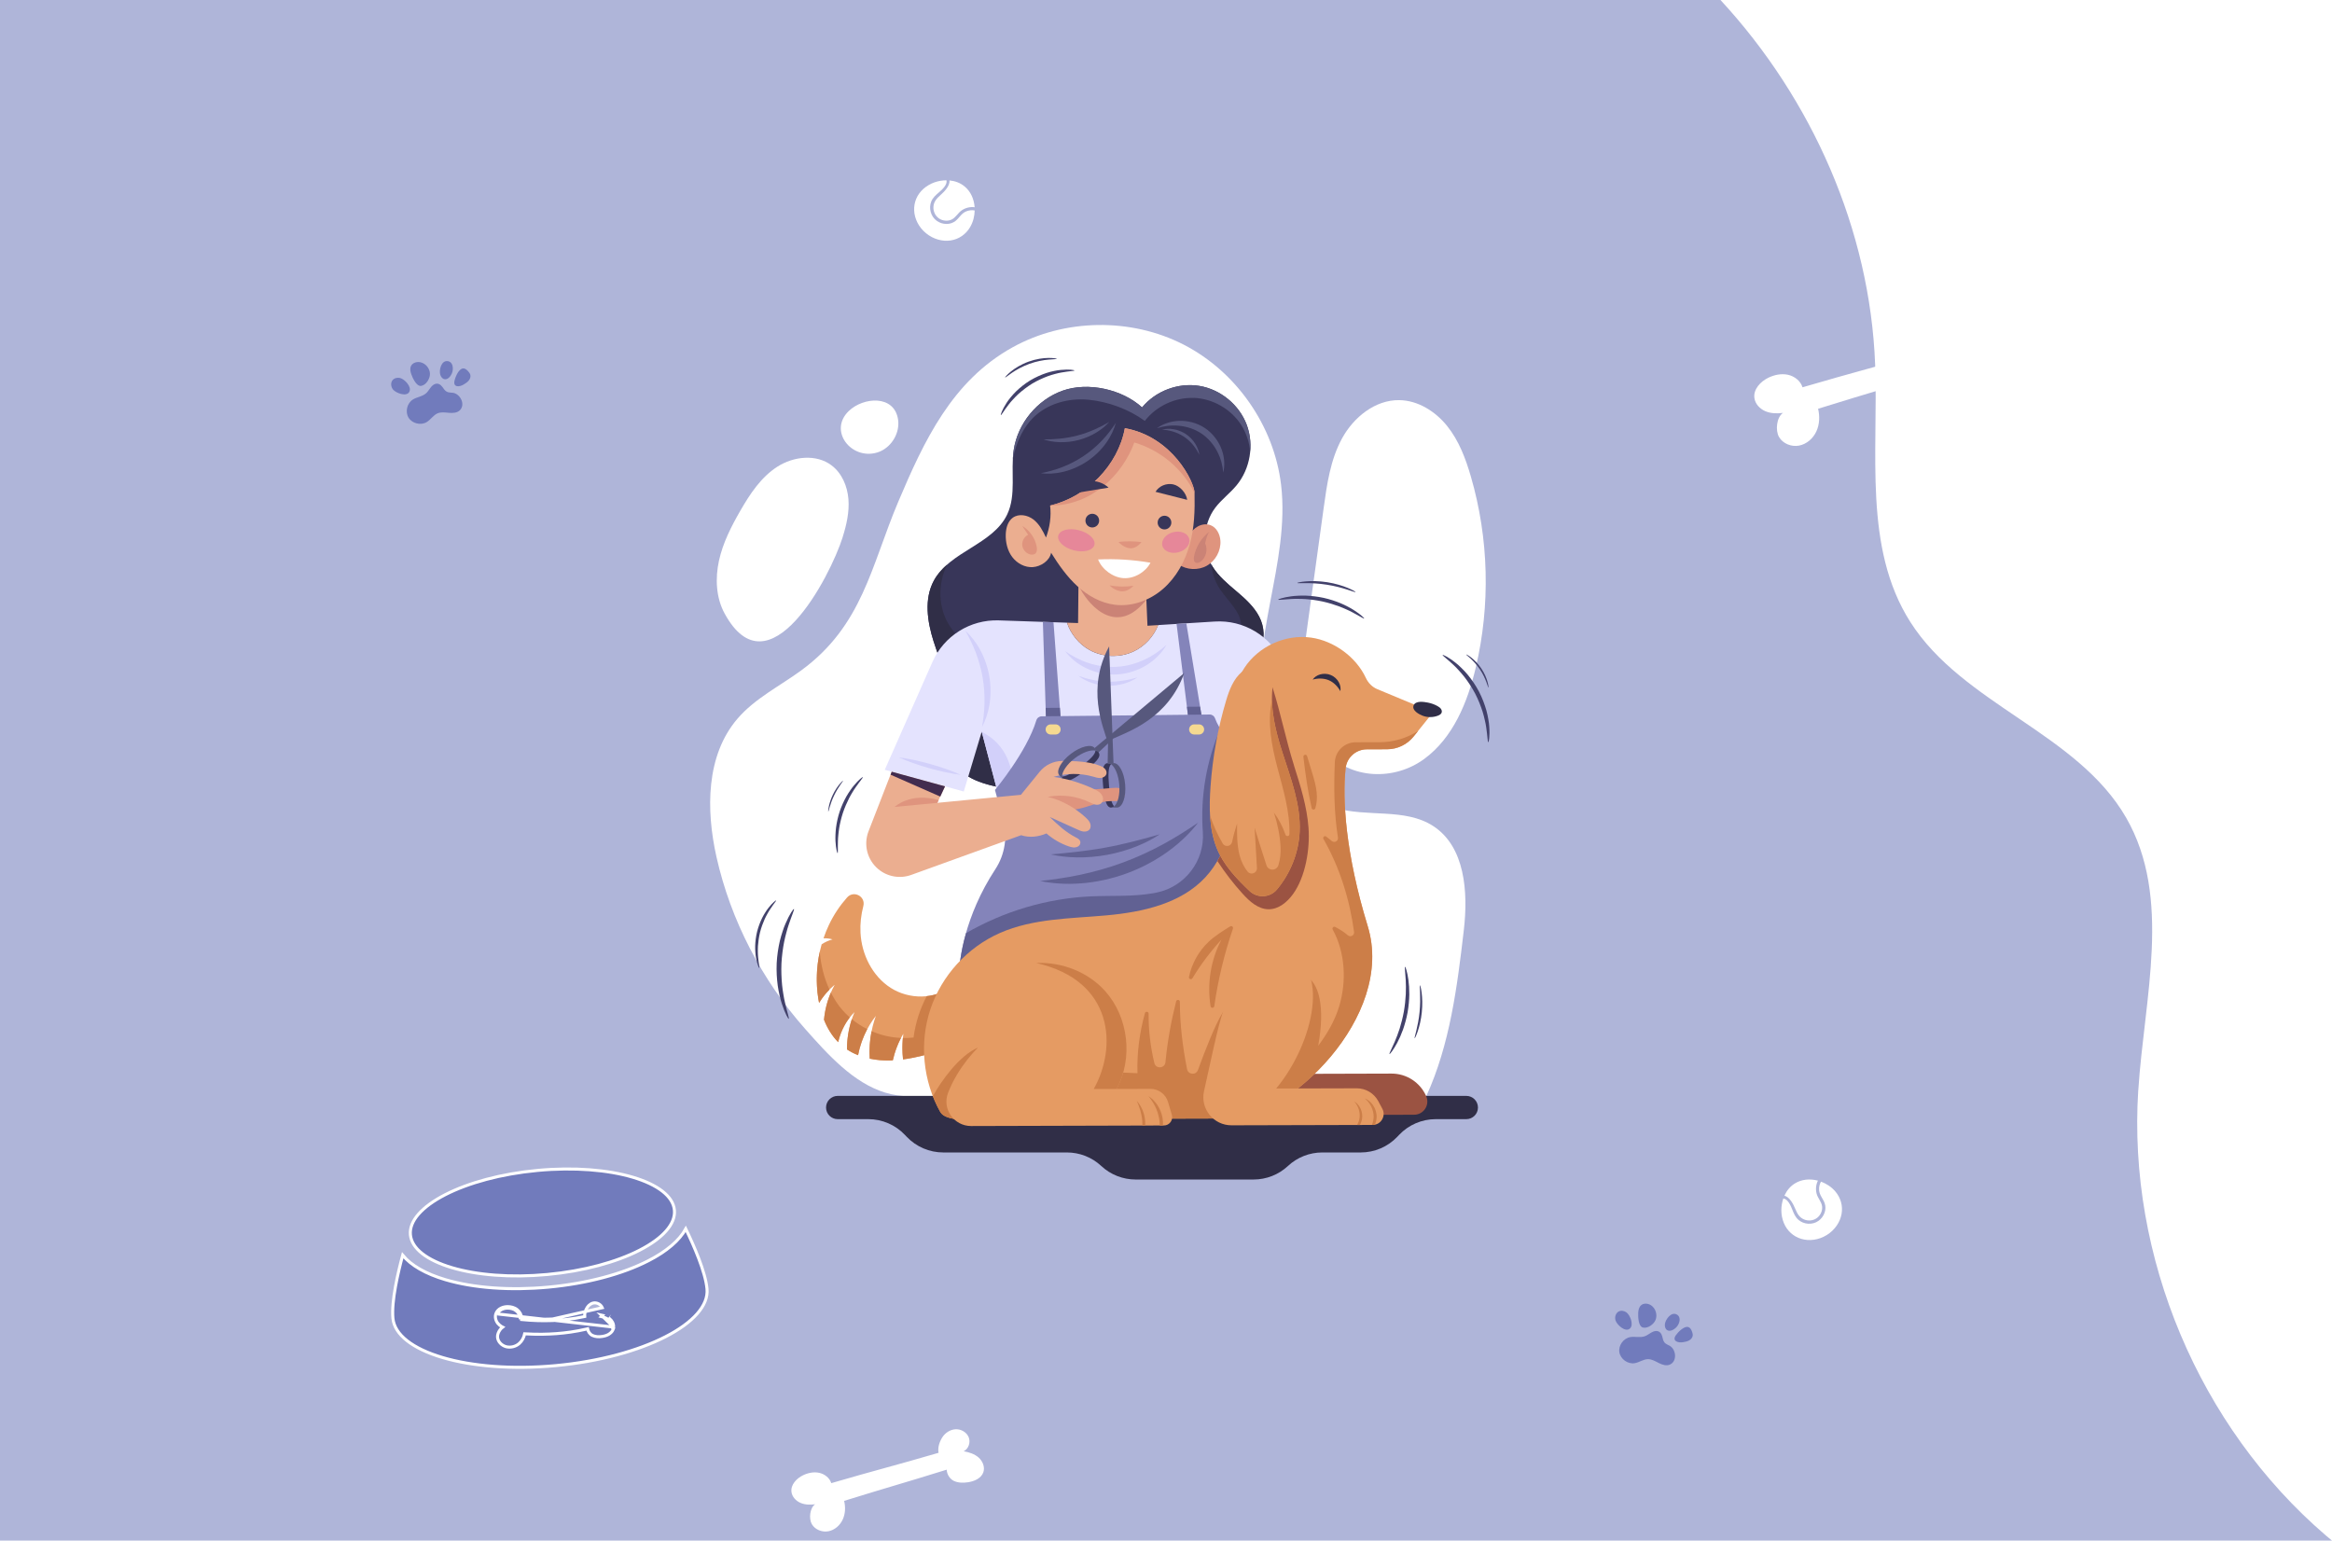<svg width="775" height="521" viewBox="0 0 775 521" fill="none" xmlns="http://www.w3.org/2000/svg">
<path d="M710.625 362.322C712.596 331.635 721.927 298.421 706.584 271.754C690.339 243.528 652.262 234.142 634.818 206.638C619.18 182.006 624.272 150.334 623.171 121.19C621.479 76.341 602.195 32.935 571.773 0H0V512H775C774.31 511.426 773.604 510.868 772.93 510.277C730.83 474.125 707.061 417.674 710.609 362.322H710.625Z" fill="#AFB5D9"/>
<path d="M294.257 363.143C296.78 363.908 299.428 364.331 302.23 364.331C326.637 364.29 351.044 364.331 375.45 364.331H473.987C481.867 347.164 484.298 327.826 486.48 309.067C487.948 296.437 486.904 281.316 476.2 274.464C466.841 268.469 454.369 271.673 443.716 268.5C431.11 264.738 422.671 252.222 420.065 239.333C417.459 226.445 419.651 213.112 422.112 200.193C424.574 187.273 427.304 174.137 425.742 161.073C423.405 141.518 410.84 123.472 393.3 114.501C375.761 105.529 353.764 105.881 336.524 115.42C316.388 126.562 307.081 146.541 298.518 166.757C289.469 188.141 286.676 207.841 266.324 222.765C259.136 228.037 250.883 232.088 245.082 238.858C234.616 251.054 234.595 269.089 238.101 284.768C242.848 305.925 253.2 325.738 267.575 341.945C275.187 350.533 283.574 359.897 294.257 363.153V363.143Z" fill="white"/>
<path d="M434.036 211.365C435.99 197.206 437.934 183.046 439.889 168.886C440.985 160.928 442.144 152.773 445.991 145.724C449.838 138.675 457.005 132.856 465.04 132.98C471.266 133.073 477.047 136.732 480.946 141.59C484.845 146.448 487.089 152.411 488.826 158.396C494.804 178.974 495.362 201.092 490.429 221.938C487.709 233.432 482.901 245.152 473.396 252.17C463.427 259.539 448.897 259.105 440.447 249.689C431.067 239.23 432.257 224.243 434.036 211.355V211.365Z" fill="white"/>
<path d="M280.036 178.529C281.328 174.437 282.3 170.158 281.959 165.879C281.618 161.6 279.808 157.28 276.385 154.685C271.286 150.799 263.727 151.647 258.328 155.109C252.93 158.572 249.269 164.122 246.063 169.682C243.043 174.922 240.251 180.39 238.948 186.291C237.645 192.193 237.934 198.642 240.84 203.945C255.515 230.765 275.868 191.759 280.046 178.54L280.036 178.529Z" fill="white"/>
<path d="M291.474 150.396C291.898 150.272 292.301 150.117 292.705 149.931C296.573 148.132 299.096 143.657 298.455 139.409C297.193 131.131 286.924 131.926 282.063 136.608C275.217 143.213 282.942 152.939 291.484 150.396H291.474Z" fill="white"/>
<path d="M491.174 368.074C491.174 370.213 489.436 371.939 487.306 371.939H477.14C472.527 371.939 468.132 373.83 464.957 377.179L464.399 377.768C461.234 381.117 456.829 383.008 452.216 383.008H439.454C435.214 383.008 431.129 384.61 428.027 387.504C424.924 390.398 420.839 392 416.599 392H377.414C373.174 392 369.089 390.398 365.986 387.504C362.884 384.61 358.799 383.008 354.559 383.008H313.481C308.869 383.008 304.473 381.117 301.298 377.768L300.74 377.179C297.575 373.83 293.17 371.939 288.557 371.939H278.391C276.251 371.939 274.523 370.203 274.523 368.074C274.523 365.934 276.261 364.208 278.391 364.208H487.306C489.447 364.208 491.174 365.944 491.174 368.074Z" fill="#302E47"/>
<path d="M418.417 215.789C420.579 212.657 420.206 208.296 418.459 204.926C416.701 201.547 413.784 198.942 410.878 196.482C407.972 194.012 404.973 191.542 402.967 188.307C399.316 182.416 399.678 174.302 403.846 168.773C405.924 166.013 408.779 163.936 410.971 161.269C415.491 155.791 416.825 147.854 414.332 141.197C411.84 134.541 405.625 129.425 398.613 128.268C391.601 127.1 384.062 129.932 379.553 135.42C372.944 129.384 361.599 126.852 353.161 129.849C344.722 132.846 338.217 140.722 336.893 149.58C335.817 156.732 337.824 164.473 334.711 170.995C329.943 181 315.61 183.232 310.346 192.989C307.057 199.066 308.184 206.57 310.263 213.153C312.352 219.748 315.33 226.207 315.568 233.111C315.796 239.84 313.479 247.095 316.726 252.987C319.994 258.909 327.451 260.831 334.111 262.02C347.928 264.48 362.551 266.206 375.685 261.255C385.179 257.679 393.163 250.827 399.544 242.941C405.924 235.054 412.647 224.14 418.417 215.799V215.789Z" fill="#383659"/>
<path d="M310.263 213.143C308.174 206.549 307.057 199.056 310.346 192.979C311.462 190.911 312.993 189.185 314.751 187.645C311.597 194.084 311.711 202.229 315.744 208.213C318.991 213.029 324.255 216.368 326.841 221.567C329.633 227.189 328.816 234.021 331.246 239.809C334.008 246.393 340.916 250.775 348.031 251.395C355.157 252.005 362.313 249.183 367.784 244.594C372.624 240.532 376.223 235.21 380.225 230.321C384.227 225.432 388.943 220.76 394.941 218.745C398.282 217.629 401.87 217.391 405.201 216.254C408.531 215.107 411.788 212.688 412.388 209.216C413.288 204.089 408.313 200.1 405.418 195.779C403.773 193.32 402.832 190.467 402.543 187.542C402.687 187.8 402.822 188.069 402.987 188.317C404.994 191.552 407.993 194.022 410.899 196.493C413.805 198.963 416.721 201.567 418.479 204.937C420.237 208.306 420.61 212.668 418.438 215.799C412.667 224.14 405.945 235.054 399.564 242.941C393.183 250.827 385.199 257.679 375.706 261.255C362.572 266.206 347.948 264.48 334.132 262.02C327.472 260.831 320.005 258.919 316.747 252.987C313.5 247.095 315.816 239.83 315.589 233.111C315.351 226.207 312.373 219.737 310.283 213.153L310.263 213.143Z" fill="#302E47"/>
<path d="M396.834 132.257C390.588 131.988 384.279 134.934 380.463 139.885C375.085 135.988 368.332 133.487 361.724 132.846C355.105 132.216 348.083 134.128 343.367 138.81C340.264 141.9 338.32 145.983 337.151 150.2C336.945 150.965 336.769 151.729 336.603 152.494C336.655 151.502 336.738 150.52 336.883 149.549C338.206 140.691 344.711 132.815 353.15 129.818C361.589 126.821 372.934 129.353 379.543 135.389C384.052 129.901 391.591 127.069 398.602 128.237C405.614 129.405 411.83 134.521 414.322 141.166C415.387 144.009 415.749 147.089 415.47 150.107C415.191 146.965 414.188 143.874 412.481 141.218C409.099 135.957 403.07 132.495 396.813 132.226L396.834 132.257Z" fill="#57587D"/>
<path d="M406.524 157.062C406.359 154.82 405.738 152.349 404.518 150.034C403.308 147.719 401.508 145.58 399.264 144.071C397.02 142.572 394.352 141.725 391.756 141.487C389.15 141.239 386.637 141.621 384.496 142.314C386.306 140.98 388.902 139.978 391.798 139.874C394.683 139.75 397.847 140.526 400.464 142.283C403.08 144.04 405.004 146.665 405.997 149.373C407.01 152.091 407.072 154.871 406.524 157.052V157.062Z" fill="#57587D"/>
<path d="M398.592 151.202C398.106 150.179 397.455 149.073 396.617 148.029C395.779 146.985 394.755 146.003 393.597 145.218C392.439 144.432 391.156 143.833 389.874 143.44C388.592 143.037 387.33 142.851 386.192 142.768C387.289 142.489 388.643 142.407 390.06 142.655C391.467 142.892 392.935 143.461 394.207 144.329C395.479 145.197 396.544 146.355 397.279 147.574C398.023 148.794 398.437 150.086 398.582 151.213L398.592 151.202Z" fill="#57587D"/>
<path d="M345.88 157.269C348.052 156.845 350.472 156.236 352.923 155.285C355.374 154.344 357.845 153.083 360.141 151.543C362.437 150.003 364.537 148.184 366.336 146.283C368.136 144.37 369.625 142.376 370.835 140.515C370.266 142.644 369.18 145.032 367.556 147.285C365.933 149.538 363.782 151.636 361.32 153.29C358.859 154.944 356.098 156.143 353.398 156.794C350.699 157.455 348.083 157.559 345.89 157.269H345.88Z" fill="#57587D"/>
<path d="M346.8 146.024C350.048 146.065 354.164 145.786 358.125 144.722C362.096 143.688 365.809 141.9 368.611 140.257C367.525 141.466 366.077 142.706 364.34 143.75C362.613 144.805 360.607 145.662 358.518 146.221C356.429 146.768 354.257 147.016 352.23 146.954C350.203 146.903 348.331 146.541 346.79 146.024H346.8Z" fill="#57587D"/>
<path d="M326.262 243.178L320.294 263.053L294.037 255.839L309.88 219.996C313.707 211.334 322.425 205.867 331.898 206.177L354.588 206.942C355.87 210.745 358.58 214.084 362.106 216.027C366.512 218.456 372.076 218.652 376.636 216.544C380.38 214.817 383.379 211.572 384.889 207.738L403.691 206.559C413.36 205.95 422.399 211.407 426.35 220.254L431.986 232.853L415.377 250.992V319.92L320.294 324.509C320.294 311.062 327.399 297.057 332.239 289.099C334.969 284.603 335.745 279.187 334.401 274.092L326.262 243.178Z" fill="#E4E3FE"/>
<path d="M326.262 243.178L327.689 244.026C331.319 246.186 334.049 249.586 335.362 253.596L337.4 259.818L332.032 265.1L326.262 243.189V243.178Z" fill="#D2D0FA"/>
<path d="M353.998 216.409C356.17 217.939 358.797 219.386 361.755 220.347C364.712 221.319 367.98 221.804 371.217 221.608C374.454 221.401 377.64 220.512 380.453 219.179C383.276 217.856 385.696 216.099 387.661 214.311C386.368 216.626 384.227 219.024 381.373 220.833C378.539 222.662 375.013 223.902 371.372 224.13C367.732 224.357 364.082 223.561 361.041 222.104C357.99 220.657 355.57 218.538 353.988 216.409H353.998Z" fill="#D2D0FA"/>
<path d="M358.414 224.626C361.093 225.597 364.609 226.466 368.187 226.538C371.776 226.641 375.323 225.949 378.043 225.112C376.874 225.928 375.375 226.672 373.658 227.168C371.952 227.675 370.049 227.933 368.146 227.892C366.243 227.84 364.35 227.489 362.675 226.9C360.989 226.311 359.531 225.494 358.404 224.626H358.414Z" fill="#D2D0FA"/>
<path d="M320.78 209.577C322.539 211.169 324.307 213.34 325.724 215.944C327.151 218.549 328.216 221.567 328.764 224.688C329.302 227.809 329.323 231.013 328.857 233.949C328.402 236.884 327.482 239.519 326.365 241.607C326.768 239.271 327.11 236.615 327.182 233.794C327.254 230.972 327.058 228.006 326.551 225.081C326.034 222.156 325.217 219.293 324.204 216.668C323.19 214.032 321.97 211.655 320.801 209.588L320.78 209.577Z" fill="#D2D0FA"/>
<path d="M298.711 251.715C304.647 252.408 313.851 254.992 319.271 257.503C313.334 256.811 304.13 254.227 298.711 251.715Z" fill="#D2D0FA"/>
<path d="M394.259 207.159L399.337 237.959H394.838L391.012 207.366L394.259 207.159Z" fill="#8484BA"/>
<path d="M350.11 206.797L352.468 238.517H347.607L346.583 206.673L350.11 206.797Z" fill="#8484BA"/>
<path d="M399.337 237.959H394.838L394.455 234.889L398.82 234.858L399.337 237.959Z" fill="#616193"/>
<path d="M352.23 235.23L352.468 238.517H347.607L347.504 235.272L352.23 235.23Z" fill="#616193"/>
<path d="M415.387 250.475C409.048 248.253 405.004 242.176 403.794 238.713C403.525 237.948 402.812 237.452 402.005 237.463L346.19 238.062C345.373 238.062 344.649 238.61 344.411 239.395C341.205 249.969 330.657 262.537 330.657 262.537L333.346 272.242C334.907 277.895 334.008 283.973 330.781 288.882C320.512 304.52 318.733 319.31 318.733 324.043L320.305 323.992L415.387 319.403V250.475Z" fill="#8484BA"/>
<path d="M345.714 292.789C349.706 292.344 354.215 291.735 358.921 290.742C363.616 289.75 368.508 288.386 373.255 286.629C378.002 284.872 382.604 282.732 386.813 280.428C391.032 278.123 394.848 275.652 398.168 273.399C395.727 276.583 392.397 279.9 388.354 282.846C384.32 285.792 379.584 288.365 374.578 290.215C369.573 292.065 364.309 293.192 359.324 293.574C354.34 293.967 349.644 293.616 345.714 292.789Z" fill="#616193"/>
<path d="M349.179 283.952C354.371 283.487 360.979 282.887 367.494 281.668C374.02 280.479 380.411 278.691 385.427 277.275C383.266 278.722 380.597 280.138 377.609 281.327C374.62 282.515 371.321 283.477 367.949 284.097C364.578 284.717 361.155 284.996 357.939 284.944C354.722 284.903 351.723 284.531 349.189 283.952H349.179Z" fill="#616193"/>
<path d="M396.865 244.108H398.489C399.42 244.108 400.174 243.354 400.174 242.424C400.174 241.493 399.42 240.739 398.489 240.739H396.865C395.934 240.739 395.179 241.493 395.179 242.424C395.179 243.354 395.934 244.108 396.865 244.108Z" fill="#F5D991"/>
<path d="M349.179 244.108H350.803C351.734 244.108 352.488 243.354 352.488 242.424C352.488 241.493 351.734 240.739 350.803 240.739H349.179C348.248 240.739 347.493 241.493 347.493 242.424C347.493 243.354 348.248 244.108 349.179 244.108Z" fill="#F5D991"/>
<path d="M362.603 297.895C369.459 297.585 376.378 298.05 383.141 296.871C383.597 296.789 384.041 296.706 384.507 296.613C393.866 294.629 400.433 286.04 399.74 276.5C398.892 264.831 400.909 252.945 405.552 242.207C407.538 245.359 410.878 248.894 415.398 250.475V319.403L320.315 323.992L318.743 324.043C318.743 321.625 319.208 316.571 321.039 310.122C333.656 302.825 348.031 298.546 362.613 297.895H362.603Z" fill="#616193"/>
<path d="M376.647 216.544C372.086 218.652 366.522 218.456 362.117 216.027C358.59 214.084 355.88 210.756 354.598 206.942L358.28 207.066L358.435 191.749H380.659L381.342 207.965L384.9 207.738C383.39 211.562 380.391 214.807 376.647 216.544Z" fill="#EBAE90"/>
<path d="M358.993 195.645C358.787 195.252 358.59 194.87 358.404 194.508L358.435 191.749H380.659L380.98 199.283C371.455 211.386 362.385 201.95 358.993 195.645Z" fill="#CB8376"/>
<path d="M395.055 178.013C395.81 176.772 396.813 175.635 398.096 174.943C399.378 174.24 400.95 174.013 402.315 174.54C404.321 175.315 405.449 177.558 405.583 179.708C405.8 183.015 403.98 186.384 401.084 188.007C398.189 189.64 394.373 189.454 391.642 187.552C392.718 184.441 393.328 180.834 395.045 178.013H395.055Z" fill="#DF947E"/>
<path d="M401.933 176.679C399.316 178.684 397.465 181.661 396.813 184.896C396.669 185.651 396.669 186.601 397.33 186.974C397.889 187.284 398.592 186.984 399.099 186.591C400.847 185.217 401.467 182.581 400.505 180.566C400.836 179.232 401.105 177.785 401.922 176.679H401.933Z" fill="#CB8376"/>
<path d="M396.989 163.801C397.113 169.589 396.948 175.449 395.376 181.02C393.804 186.591 390.908 191.893 386.534 195.697C382.169 199.5 376.264 201.702 370.514 200.989C365.829 200.41 361.517 197.981 358.032 194.798C354.546 191.614 351.816 187.697 349.313 183.697C348.869 186.322 345.932 188.286 343.274 188.472C340.616 188.669 337.989 187.232 336.386 185.103C334.794 182.963 334.152 180.224 334.245 177.558C334.318 175.501 334.907 173.289 336.562 172.07C338.548 170.612 341.474 171.14 343.429 172.638C345.384 174.147 346.563 176.411 347.617 178.643C348.879 175.315 349.427 171.543 348.983 168.018C361.217 165.114 371.569 154.665 373.834 142.303C389.657 145.125 396.917 160.204 396.999 163.801H396.989Z" fill="#EBAE90"/>
<path d="M339.716 174.778C342.209 176.266 344.018 178.86 344.536 181.713C344.67 182.478 344.691 183.366 344.132 183.914C343.625 184.41 342.808 184.431 342.136 184.204C340.823 183.77 339.82 182.498 339.727 181.113C339.634 179.728 340.44 178.333 341.681 177.723C341.03 176.834 340.368 175.666 339.716 174.778Z" fill="#DF947E"/>
<path d="M376.978 147.058C373.089 157.61 363.006 168.029 348.972 168.029C361.207 165.124 371.559 154.675 373.824 142.314C389.646 145.135 396.906 160.215 396.989 163.812C392.977 155.729 385.624 149.621 376.978 147.058Z" fill="#DF947E"/>
<path d="M356.191 164.049C360.265 163.388 364.34 162.726 368.415 162.065C366.729 160.473 364.226 159.626 361.93 159.946C359.635 160.267 357.39 162.065 356.191 164.06V164.049Z" fill="#383659"/>
<path d="M394.538 166.116C391.032 165.228 387.516 164.339 384.01 163.45C385.189 161.496 387.64 160.504 389.864 160.969C392.087 161.445 394.259 163.853 394.538 166.116Z" fill="#383659"/>
<path d="M360.731 173.021C360.731 174.281 361.744 175.294 363.006 175.294C364.268 175.294 365.281 174.281 365.281 173.021C365.281 171.76 364.268 170.747 363.006 170.747C361.744 170.747 360.731 171.77 360.731 173.021Z" fill="#383659"/>
<path d="M386.999 175.946C388.256 175.946 389.274 174.928 389.274 173.672C389.274 172.416 388.256 171.398 386.999 171.398C385.742 171.398 384.724 172.416 384.724 173.672C384.724 174.928 385.742 175.946 386.999 175.946Z" fill="#383659"/>
<path d="M371.714 180.111C374.248 179.811 376.823 179.821 379.356 180.162C378.405 181.279 377.267 182.209 375.799 182.219C374.33 182.219 372.665 181.217 371.703 180.111H371.714Z" fill="#DF947E"/>
<path d="M364.919 185.93C370.742 185.651 376.595 186.023 382.345 187.015C380.69 190.167 376.957 192.348 373.41 192.141C369.863 191.935 366.212 189.237 364.93 185.93H364.919Z" fill="white"/>
<path d="M368.787 194.56C371.404 195.015 374.082 195.056 376.709 194.684C375.685 195.717 374.392 196.544 372.934 196.524C371.476 196.503 369.78 195.635 368.787 194.57V194.56Z" fill="#DF947E"/>
<path d="M363.709 181.093C363.234 182.943 360.162 183.749 356.853 182.891C353.533 182.043 351.237 179.852 351.702 178.013C352.178 176.163 355.25 175.356 358.559 176.214C361.879 177.062 364.175 179.253 363.709 181.093Z" fill="#E68799"/>
<path d="M386.285 181.351C386.761 183.201 389.14 184.183 391.601 183.552C394.062 182.922 395.676 180.917 395.21 179.067C394.735 177.217 392.356 176.235 389.895 176.865C387.433 177.496 385.82 179.501 386.285 181.351Z" fill="#E68799"/>
<path d="M368.073 253.617C366.284 253.772 366.233 256.862 366.584 260.935C366.926 265.017 367.536 268.531 369.325 268.387C369.666 268.356 369.976 268.211 370.266 267.963C369.242 266.929 368.818 264.108 368.549 260.935C368.27 257.607 368.249 254.93 369.232 253.989C368.859 253.731 368.466 253.596 368.073 253.627V253.617Z" fill="#383659"/>
<path d="M363.751 248.625L393.556 223.675C388.25 238.61 375.282 243.054 369.997 245.442L364.868 250.248L363.761 248.625H363.751Z" fill="#57587D"/>
<path d="M365.105 250.072C366.191 251.498 363.937 253.607 360.679 256.087C357.421 258.568 354.402 260.48 353.305 259.043C353.099 258.775 352.995 258.444 352.985 258.061C354.433 258.123 356.822 256.552 359.355 254.62C362.013 252.594 364.009 250.816 364.061 249.452C364.506 249.555 364.868 249.752 365.105 250.062V250.072Z" fill="#383659"/>
<path d="M369.77 261.865C370.597 261.803 371.445 261.741 372.231 262.02C373.017 262.299 373.73 263.002 373.772 263.87C373.824 264.883 372.965 265.741 372.045 266.03C371.124 266.33 370.131 266.226 369.17 266.237C365.354 266.288 361.796 268.201 358.042 268.893C354.712 269.513 351.237 269.162 348.083 267.89C346.728 267.343 345.384 266.588 344.515 265.358C343.646 264.128 343.388 262.34 344.205 261.069C345.063 259.746 346.769 259.395 348.29 259.281C352.002 259.023 355.767 259.55 359.283 260.811C360.793 261.348 362.148 262.402 363.751 262.33C365.757 262.227 367.763 262.02 369.759 261.865H369.77Z" fill="#DF947E"/>
<path d="M311.514 266.816L339.282 264.149L345.497 256.501C347.328 254.248 350.068 252.925 352.974 252.904C357.266 252.873 362.117 253.111 365.405 254.434C365.995 254.671 366.595 254.93 367.06 255.364C367.525 255.798 367.846 256.439 367.732 257.069C367.577 257.927 366.688 258.475 365.819 258.558C364.95 258.63 364.102 258.34 363.265 258.103C359.004 256.893 354.391 256.925 350.151 258.196C354.764 258.806 359.293 260.232 363.502 262.196C364.681 262.743 365.902 263.395 366.408 264.666C366.574 265.079 366.615 265.534 366.522 265.968C366.222 267.332 364.992 267.611 363.968 267.384C363.327 267.239 362.737 266.919 362.137 266.64C357.835 264.562 352.85 263.911 348.166 264.831C352.778 265.865 357.359 268.5 360.834 271.715C361.393 272.231 361.951 272.8 362.251 273.503C362.551 274.206 362.551 275.084 362.075 275.684C361.631 276.231 360.855 276.428 360.152 276.366C359.448 276.304 358.787 276.004 358.145 275.715C355.053 274.319 351.961 272.924 348.869 271.518C351.496 274.082 354.215 276.614 357.494 278.278C358.238 278.65 359.076 279.105 359.045 280.055C359.035 280.583 358.704 281.048 358.249 281.316C357.277 281.885 356.17 281.616 355.167 281.275C352.457 280.345 349.924 278.877 347.773 276.986C345.063 278.133 342.136 278.484 339.344 277.575L302.817 290.773C299.063 292.127 294.864 291.373 291.823 288.799C288.193 285.73 286.921 280.696 288.638 276.273L296.322 256.501L314.038 261.369L311.483 266.847L311.514 266.816Z" fill="#EBAE90"/>
<path d="M296.343 256.47L314.069 261.338L312.486 264.738L295.96 257.462L296.343 256.47Z" fill="#422C4F"/>
<path d="M297.305 268.18L311.514 266.816L311.949 265.896C302.413 263.209 297.305 268.18 297.305 268.18Z" fill="#DF947E"/>
<path d="M370.059 253.648L368.601 214.817C361.072 228.77 366.47 241.37 368.239 246.889L368.104 253.917L370.059 253.648Z" fill="#57587D"/>
<path d="M370.049 253.607H368.084C368.477 253.576 368.87 253.71 369.242 253.979C370.576 254.909 371.693 257.545 371.962 260.728C372.241 264.035 371.528 266.909 370.287 267.963C369.997 268.211 369.676 268.356 369.346 268.387H371.31C373.1 268.232 374.279 264.8 373.927 260.728C373.586 256.645 371.848 253.472 370.059 253.617L370.049 253.607Z" fill="#57587D"/>
<path d="M363.782 248.604L365.095 250.072C364.857 249.762 364.495 249.566 364.051 249.462C362.468 249.1 359.769 250.041 357.225 251.974C354.588 253.979 352.923 256.449 352.974 258.072C352.985 258.454 353.088 258.785 353.295 259.054L351.982 257.586C350.896 256.16 352.654 252.987 355.912 250.506C359.169 248.026 362.696 247.178 363.782 248.604Z" fill="#57587D"/>
<path d="M469.961 370.471L422.296 370.605L429.845 356.89L462.453 356.797C467.458 356.786 471.988 359.742 473.984 364.331C475.246 367.225 473.125 370.46 469.971 370.471H469.961Z" fill="#9B5342"/>
<path d="M277.324 327.341C275.277 329.025 273.56 331.061 272.205 333.314C272.112 332.86 272.029 332.405 271.957 331.95C270.995 325.925 271.388 319.692 273.063 313.832C274.17 313.098 275.39 312.54 276.673 312.199C275.69 311.91 274.677 311.786 273.674 311.848C274.191 310.318 274.801 308.809 275.494 307.352C277.086 304.003 279.113 300.975 281.513 298.267C283.726 295.776 287.749 297.915 286.911 301.14C286.166 304.013 285.815 306.98 285.97 309.956C286.332 317.181 289.9 324.395 296.001 328.302C302.093 332.209 310.697 332.26 316.333 327.713C316.344 334.214 314.11 342.978 312.455 349.273C308.391 350.409 304.285 351.536 300.118 352.094C299.797 349.262 299.828 346.389 300.211 343.567C298.608 346.275 297.429 349.293 296.736 352.394C296.415 352.415 296.095 352.435 295.774 352.446C293.53 352.497 291.255 352.311 289.052 351.846C288.742 347.03 289.434 342.162 291.079 337.624C288.111 341.428 286.084 345.955 285.174 350.689C283.891 350.182 282.65 349.552 281.502 348.787C281.482 344.539 282.319 340.281 283.984 336.363C281.285 339.03 279.424 342.596 278.565 346.358C276.497 344.26 274.956 341.686 273.86 338.916C274.222 334.875 275.401 330.917 277.355 327.361L277.324 327.341Z" fill="#E59B63"/>
<path d="M307.977 331.051C311.018 330.72 313.934 329.625 316.323 327.702C316.333 334.203 314.1 342.968 312.445 349.262C308.381 350.399 304.275 351.526 300.107 352.084C299.849 349.727 299.828 347.34 300.045 344.983C301.224 345.004 302.413 344.952 303.603 344.808C304.223 340.012 305.723 335.33 307.988 331.061L307.977 331.051Z" fill="#CC7E48"/>
<path d="M285.153 350.668C283.871 350.161 282.63 349.531 281.482 348.766C281.461 345.355 282.009 341.934 283.085 338.699C284.657 339.991 286.384 341.107 288.204 342.017C286.766 344.725 285.732 347.65 285.153 350.658V350.668Z" fill="#CC7E48"/>
<path d="M296.715 352.373C296.394 352.394 296.074 352.415 295.753 352.425C293.509 352.477 291.234 352.291 289.031 351.825C288.835 348.776 289.041 345.696 289.641 342.699C292.723 344.032 296.043 344.808 299.414 344.942C298.204 347.267 297.284 349.789 296.705 352.373H296.715Z" fill="#CC7E48"/>
<path d="M282.412 338.12C280.551 340.508 279.227 343.361 278.545 346.348C276.476 344.249 274.935 341.676 273.839 338.906C274.118 335.795 274.894 332.725 276.125 329.852C276.662 330.917 277.262 331.961 277.914 332.973C279.175 334.896 280.706 336.622 282.412 338.131V338.12Z" fill="#CC7E48"/>
<path d="M272.443 316.282C272.784 320.653 273.829 324.943 275.659 328.881C274.335 330.224 273.177 331.712 272.205 333.314C272.112 332.86 272.029 332.405 271.957 331.95C271.129 326.762 271.316 321.418 272.443 316.282Z" fill="#CC7E48"/>
<path d="M476.269 236.75L457.747 229.05C456.03 228.336 454.696 226.972 453.91 225.287C450.663 218.321 443.32 212.978 435.74 211.903C427.249 210.694 418.231 214.786 413.546 221.97C407.093 231.871 410.671 246.558 410.589 258.371C410.496 270.185 408.634 282.856 400.609 291.528C392.449 300.344 379.718 303.124 367.743 304.21C355.767 305.295 343.357 305.222 332.343 310.049C321.556 314.783 312.931 324.219 309.208 335.392C305.475 346.565 306.705 359.288 312.486 369.541C314.317 372.817 322.787 371.938 322.787 371.938L408.851 371.701C427.839 371.649 463.839 338.069 454.541 307.775C447.105 283.518 446.123 265.668 447.199 255.333C447.571 251.736 450.632 249.028 454.241 249.018L460.984 248.997C464.418 248.997 467.665 247.426 469.806 244.749L476.259 236.719L476.269 236.75Z" fill="#E59B63"/>
<path d="M477.8 234.703C478.193 234.93 478.586 235.189 478.855 235.561C479.124 235.923 479.258 236.419 479.103 236.843C478.927 237.328 478.42 237.618 477.945 237.814C476.321 238.465 474.439 238.486 472.805 237.866C471.585 237.411 469.154 236.098 469.785 234.445C470.426 232.781 473.219 233.246 474.553 233.504C475.69 233.721 476.797 234.124 477.81 234.703H477.8Z" fill="#302E47"/>
<path d="M436.257 225.846C436.743 225.112 437.622 224.45 438.718 224.14C439.815 223.82 441.118 223.851 442.286 224.347C443.455 224.833 444.396 225.742 444.934 226.745C445.482 227.747 445.627 228.843 445.44 229.701C444.592 228.171 443.238 226.745 441.573 226.052C439.908 225.36 437.932 225.38 436.257 225.856V225.846Z" fill="#302E47"/>
<path d="M409.751 308.623C406.876 316.995 404.797 325.635 403.546 334.389C403.442 335.103 402.419 335.113 402.305 334.389C401.116 326.875 402.367 319 405.935 312.271C402.284 316.209 399.057 320.529 396.276 325.118C395.914 325.728 394.972 325.356 395.128 324.664C396.069 320.24 398.365 316.095 401.653 312.995C403.639 311.124 406.359 309.367 408.841 307.868C409.348 307.569 409.947 308.054 409.751 308.613V308.623Z" fill="#CC7E48"/>
<path d="M433.165 251.54C433.082 250.785 434.168 250.558 434.395 251.292L435.967 256.48C436.66 258.764 437.364 261.069 437.581 263.457C437.746 265.183 437.632 266.96 437.126 268.604C436.929 269.224 436.05 269.182 435.905 268.552C434.644 263.022 433.816 257.255 433.165 251.55V251.54Z" fill="#CC7E48"/>
<path d="M430.021 254.372C432.172 261.141 434.333 267.994 434.861 275.084C435.388 282.174 433.868 291.425 429.69 297.171C427.756 299.838 424.902 302.205 421.603 302.184C418.117 302.163 415.253 299.559 412.916 296.975C409.854 293.595 407.072 289.978 404.58 286.164C409.306 278.05 410.537 267.932 410.609 258.371C410.682 249.194 408.541 238.29 410.609 229.236L422.926 228.512C425.605 236.946 427.363 245.927 430.031 254.361L430.021 254.372Z" fill="#9B5342"/>
<path d="M378.022 356.662C377.805 349.986 378.705 343.195 380.494 336.715C380.69 336.012 381.735 336.157 381.725 336.891C381.673 342.368 382.335 347.908 383.617 353.272C384.114 355.34 387.123 355.122 387.32 353.004C387.971 346.193 389.191 339.433 390.867 332.787C391.053 332.064 392.108 332.198 392.108 332.942C392.108 340.425 393.039 347.95 394.497 355.319C394.869 357.19 397.465 357.407 398.116 355.608C400.35 349.5 403.804 340.539 406.286 336.622C410.216 330.4 428.449 322.08 433.475 324.157C438.501 326.235 440.404 334.803 438.077 347.557C441.097 343.536 443.62 339.206 445.068 334.4C447.561 326.131 447.064 316.478 442.896 308.912C442.596 308.364 443.196 307.775 443.744 308.065C445.254 308.861 446.681 309.739 447.912 310.824C448.791 311.6 450.156 310.886 450.001 309.718C448.564 298.959 445.203 288.221 439.825 278.825C439.484 278.226 440.218 277.596 440.756 278.03C441.376 278.526 441.997 279.022 442.617 279.518C443.517 280.241 444.83 279.487 444.644 278.34C443.341 270.071 443.258 261.689 443.61 253.297C443.765 249.617 446.806 246.703 450.487 246.692L458.544 246.672C463.053 246.661 467.468 245.359 471.264 242.93H471.285L469.795 244.77C467.644 247.447 464.407 249.007 460.974 249.018L454.231 249.038C450.622 249.038 447.561 251.757 447.188 255.353C446.113 265.689 447.095 283.528 454.531 307.796C463.818 338.089 427.818 371.67 408.841 371.721L322.776 371.959C322.776 371.959 318.64 372.393 315.527 371.535C334.556 361.138 356.584 355.257 378.002 356.673L378.022 356.662Z" fill="#CC7E48"/>
<path d="M415.025 222.001C419.224 220.523 423.423 224.099 422.906 228.522C422.068 235.737 423.971 243.23 426.236 250.248C428.987 258.775 432.306 267.405 431.913 276.355C431.603 283.373 428.863 290.236 424.364 295.621C422.068 298.37 417.9 298.608 415.294 296.148C410.889 291.983 406.628 287.456 404.425 282.03C401.788 275.539 401.808 268.273 402.305 261.296C402.998 251.643 404.714 242.072 407.486 232.791C408.551 229.236 409.937 225.597 412.781 223.241C413.422 222.714 414.188 222.3 415.015 222.001H415.025Z" fill="#E59B63"/>
<path d="M406.317 280.303C407.124 281.668 409.161 281.316 409.482 279.766C409.896 277.72 410.454 275.694 411.126 273.689C411.085 277.254 411.064 280.862 411.974 284.303C412.512 286.308 413.381 288.158 414.643 289.688C415.708 290.98 417.818 290.143 417.724 288.469C417.466 284.024 417.176 279.487 416.949 275.105C418.179 279.229 419.565 283.394 420.879 287.549C421.489 289.492 424.229 289.492 424.85 287.549C425.47 285.595 425.677 283.487 425.574 281.44C425.377 277.627 424.55 273.678 423.361 270.04C424.964 272.2 426.298 274.764 427.218 277.41C427.466 278.112 428.501 277.957 428.521 277.213C428.718 269.792 426.443 262.382 424.529 255.126C422.606 247.819 421.075 239.974 422.73 232.719C422.844 238.6 424.426 244.574 426.256 250.237C429.007 258.764 432.327 267.394 431.934 276.345C431.624 283.363 428.883 290.226 424.385 295.61C422.089 298.36 417.921 298.597 415.315 296.138C410.909 291.972 406.648 287.445 404.446 282.019C403.039 278.557 402.388 274.867 402.17 271.126C403.225 274.319 404.621 277.389 406.338 280.303H406.317Z" fill="#CC7E48"/>
<path d="M325 348.187L322.301 371.99C320.47 372.114 314.058 372.362 312.486 369.551C311.535 367.866 310.728 366.119 310.025 364.321C312.631 359.422 318.96 350.637 325 348.177V348.187Z" fill="#CC7E48"/>
<path d="M403.608 346.926L400.133 362.647C398.84 368.476 403.298 374.006 409.275 373.985L456.175 373.861C458.937 373.861 460.695 370.905 459.392 368.476L458.047 365.954C456.63 363.319 453.879 361.675 450.891 361.686L424.116 361.758C437.095 346.11 442.048 320.374 427.394 317.067C412.74 313.76 407.041 331.506 403.629 346.926H403.608Z" fill="#E59B63"/>
<path d="M455.658 367.659C455.11 366.585 454.345 365.696 453.538 365.034C454.51 365.406 455.534 366.171 456.289 367.277C457.044 368.373 457.53 369.789 457.499 371.246C457.478 372.166 457.251 373.055 456.878 373.861H455.917C456.268 373.034 456.485 372.135 456.506 371.225C456.537 369.985 456.206 368.734 455.658 367.659Z" fill="#CC7E48"/>
<path d="M451.759 371.897C451.976 370.812 451.873 369.665 451.542 368.641C451.211 367.618 450.663 366.729 450.043 366.037C450.849 366.502 451.646 367.318 452.152 368.404C452.659 369.479 452.876 370.801 452.618 372.073C452.494 372.714 452.256 373.313 451.966 373.871H451.035C451.356 373.251 451.625 372.59 451.749 371.897H451.759Z" fill="#CC7E48"/>
<path d="M335.621 321.883C346.397 317.625 359.686 320.808 367.37 329.48C375.054 338.151 376.605 351.722 371.073 361.903L382.314 361.872C385.013 361.872 387.392 363.629 388.168 366.212L389.44 370.471C389.977 372.248 388.643 374.047 386.782 374.047L322.735 374.223C317.057 374.233 313.034 368.569 315.051 363.267C318.412 354.399 325.01 348.187 325.01 348.187C321.835 336.281 325.3 326.379 335.631 321.883H335.621Z" fill="#E59B63"/>
<path d="M344.38 320.044C352.923 319.651 361.682 323.062 367.37 329.48C375.054 338.151 376.605 351.722 371.073 361.903L363.482 361.923C371.29 348.063 370.276 325.914 344.38 320.044Z" fill="#CC7E48"/>
<path d="M385.22 371.763C384.972 370.295 384.476 368.879 383.845 367.608C383.214 366.337 382.428 365.22 381.663 364.3C382.676 364.941 383.731 365.913 384.589 367.174C385.437 368.424 386.079 369.964 386.358 371.566C386.503 372.393 386.534 373.23 386.492 374.047H385.427C385.427 373.292 385.365 372.517 385.231 371.763H385.22Z" fill="#CC7E48"/>
<path d="M379.625 372.652C379.439 370.13 378.643 367.701 377.784 365.882C378.467 366.616 379.129 367.597 379.636 368.755C380.142 369.913 380.473 371.225 380.577 372.569C380.618 373.065 380.608 373.561 380.587 374.057H379.667C379.667 373.592 379.656 373.117 379.615 372.641L379.625 372.652Z" fill="#CC7E48"/>
<path d="M262.122 338.596C262.359 338.503 261.636 336.508 260.881 333.222C260.788 332.808 260.694 332.374 260.601 331.93C260.508 331.485 260.436 331.01 260.353 330.524C260.157 329.552 260.053 328.498 259.919 327.403C259.702 325.191 259.598 322.752 259.702 320.199C259.836 317.646 260.167 315.227 260.591 313.047C260.839 311.961 261.036 310.928 261.325 309.977C261.46 309.501 261.563 309.036 261.708 308.592C261.853 308.158 261.987 307.734 262.111 307.331C263.166 304.127 264.076 302.215 263.849 302.091C263.694 301.998 262.422 303.745 261.056 306.938C260.891 307.341 260.725 307.765 260.539 308.199C260.364 308.644 260.229 309.109 260.064 309.595C259.722 310.556 259.453 311.62 259.164 312.726C258.647 314.969 258.254 317.47 258.119 320.116C258.006 322.772 258.161 325.305 258.471 327.578C258.657 328.715 258.812 329.79 259.071 330.782C259.195 331.278 259.288 331.764 259.422 332.219L259.815 333.521C260.87 336.829 261.966 338.679 262.132 338.606L262.122 338.596Z" fill="#42416B"/>
<path d="M252.328 321.728C252.493 321.677 252.152 320.364 251.956 318.204C251.914 317.667 251.863 317.077 251.863 316.437C251.832 315.806 251.873 315.124 251.894 314.411C251.997 312.995 252.204 311.434 252.586 309.843C252.99 308.251 253.538 306.783 254.117 305.481C254.427 304.84 254.707 304.22 255.037 303.683C255.337 303.124 255.648 302.628 255.948 302.174C257.127 300.365 258.047 299.352 257.933 299.238C257.861 299.156 256.744 299.993 255.358 301.76C255.017 302.205 254.655 302.69 254.314 303.259C253.941 303.807 253.621 304.437 253.279 305.088C252.628 306.421 252.038 307.951 251.614 309.605C251.211 311.269 251.015 312.902 250.973 314.38C250.973 315.124 250.963 315.827 251.035 316.478C251.066 317.139 251.159 317.739 251.252 318.297C251.645 320.498 252.235 321.759 252.338 321.728H252.328Z" fill="#42416B"/>
<path d="M278.358 283.528C278.544 283.497 278.389 281.968 278.472 279.508C278.493 278.898 278.524 278.226 278.606 277.503C278.658 276.779 278.782 276.025 278.886 275.218C279.155 273.627 279.558 271.88 280.137 270.113C280.737 268.345 281.45 266.712 282.185 265.265C282.578 264.552 282.929 263.87 283.322 263.26C283.684 262.64 284.067 262.082 284.419 261.576C285.825 259.56 286.87 258.413 286.735 258.279C286.642 258.186 285.38 259.126 283.767 261.079C283.364 261.565 282.929 262.113 282.526 262.733C282.081 263.333 281.688 264.025 281.254 264.749C280.437 266.216 279.661 267.901 279.041 269.741C278.441 271.58 278.058 273.399 277.841 275.063C277.758 275.901 277.665 276.686 277.655 277.441C277.614 278.185 277.634 278.877 277.655 279.508C277.789 282.04 278.234 283.549 278.358 283.528Z" fill="#42416B"/>
<path d="M280.158 259.477C280.085 259.384 278.162 261.224 276.776 264.139C275.369 267.053 275.152 269.699 275.266 269.699C275.411 269.73 275.835 267.177 277.21 264.345C278.555 261.503 280.282 259.57 280.158 259.477Z" fill="#42416B"/>
<path d="M494.616 246.651C494.771 246.661 495.153 244.739 494.936 241.587C494.905 241.194 494.864 240.78 494.822 240.357C494.781 239.933 494.688 239.489 494.616 239.034C494.492 238.114 494.233 237.153 493.985 236.14C493.416 234.135 492.609 231.964 491.503 229.825C490.375 227.696 489.052 225.794 487.728 224.182C487.035 223.396 486.394 222.642 485.701 222.011C485.36 221.691 485.06 221.37 484.729 221.091C484.398 220.812 484.077 220.554 483.777 220.295C481.316 218.321 479.517 217.536 479.434 217.67C479.31 217.867 480.892 218.952 483.105 221.05C483.374 221.319 483.664 221.598 483.964 221.887C484.263 222.176 484.543 222.507 484.843 222.838C485.463 223.479 486.053 224.233 486.694 225.008C487.914 226.6 489.145 228.44 490.231 230.486C491.296 232.543 492.103 234.6 492.713 236.512C492.982 237.473 493.271 238.393 493.437 239.271C493.53 239.706 493.643 240.129 493.716 240.532C493.788 240.946 493.85 241.339 493.912 241.711C494.378 244.729 494.367 246.651 494.595 246.651H494.616Z" fill="#42416B"/>
<path d="M494.657 228.533C494.719 228.523 494.667 227.747 494.336 226.548C494.005 225.349 493.344 223.727 492.278 222.145C491.213 220.564 489.962 219.334 488.979 218.569C487.997 217.805 487.294 217.463 487.263 217.515C487.149 217.66 489.745 219.345 491.813 222.456C493.912 225.536 494.491 228.585 494.667 228.533H494.657Z" fill="#42416B"/>
<path d="M453.362 205.557C453.455 205.443 452.235 204.224 449.898 202.746C449.308 202.374 448.667 201.981 447.933 201.619C447.219 201.226 446.423 200.875 445.585 200.503C443.889 199.8 441.965 199.159 439.897 198.694C437.818 198.25 435.812 198.033 433.982 197.95C433.061 197.94 432.192 197.919 431.375 197.981C430.558 198.012 429.804 198.095 429.121 198.177C426.37 198.549 424.757 199.139 424.798 199.283C424.839 199.48 426.505 199.201 429.204 199.066C429.876 199.035 430.61 199.004 431.407 199.025C432.192 199.004 433.041 199.066 433.93 199.108C435.698 199.242 437.632 199.49 439.639 199.924C441.635 200.368 443.496 200.958 445.161 201.578C445.978 201.908 446.774 202.208 447.488 202.549C448.212 202.859 448.874 203.2 449.474 203.51C451.863 204.761 453.259 205.712 453.383 205.557H453.362Z" fill="#42416B"/>
<path d="M450.508 196.772C450.549 196.679 449.598 196.09 447.912 195.387C446.237 194.684 443.827 193.929 441.076 193.495C438.325 193.072 435.802 193.061 433.992 193.216C432.182 193.371 431.086 193.64 431.107 193.743C431.127 194.002 435.574 193.454 440.952 194.322C446.34 195.139 450.404 197.009 450.508 196.772Z" fill="#42416B"/>
<path d="M357.09 123.121C357.101 122.986 355.394 122.666 352.612 122.935C352.271 122.976 351.899 123.017 351.526 123.059C351.154 123.11 350.761 123.203 350.358 123.276C349.551 123.41 348.714 123.679 347.824 123.937C346.076 124.516 344.204 125.332 342.364 126.428C340.543 127.544 338.961 128.826 337.627 130.118C336.986 130.79 336.365 131.41 335.869 132.061C335.61 132.381 335.352 132.681 335.135 132.991C334.918 133.301 334.711 133.601 334.514 133.89C332.994 136.226 332.487 137.89 332.611 137.942C332.797 138.035 333.583 136.536 335.238 134.417C335.445 134.159 335.672 133.88 335.9 133.591C336.128 133.311 336.396 133.032 336.665 132.743C337.172 132.144 337.803 131.575 338.434 130.955C339.747 129.777 341.278 128.578 343.015 127.503C344.763 126.459 346.542 125.653 348.196 125.033C349.034 124.754 349.83 124.464 350.596 124.289C350.978 124.196 351.34 124.082 351.702 124.01C352.064 123.937 352.406 123.875 352.736 123.803C355.384 123.317 357.08 123.317 357.08 123.11L357.09 123.121Z" fill="#42416B"/>
<path d="M351.216 119.255C351.216 119.162 350.172 118.945 348.445 118.955C346.718 118.966 344.318 119.286 341.836 120.185C339.344 121.085 337.296 122.376 335.962 123.462C334.628 124.557 333.956 125.394 334.018 125.456C334.101 125.55 334.907 124.857 336.293 123.906C337.679 122.955 339.695 121.798 342.105 120.919C344.515 120.051 346.811 119.658 348.486 119.514C350.161 119.359 351.216 119.379 351.227 119.255H351.216Z" fill="#42416B"/>
<path d="M461.78 350.296C461.904 350.379 463.001 349.056 464.314 346.616C464.976 345.397 465.648 343.888 466.269 342.172C466.869 340.446 467.417 338.493 467.799 336.415C468.161 334.327 468.327 332.312 468.358 330.483C468.358 328.653 468.254 327 468.058 325.635C467.675 322.896 467.096 321.274 466.951 321.305C466.755 321.346 467.013 323.02 467.168 325.718C467.251 327.062 467.262 328.674 467.189 330.452C467.096 332.229 466.9 334.172 466.548 336.198C466.176 338.214 465.69 340.105 465.162 341.81C464.614 343.505 464.045 345.004 463.497 346.244C462.422 348.725 461.605 350.203 461.77 350.306L461.78 350.296Z" fill="#42416B"/>
<path d="M470.137 345.056C470.292 345.138 472.029 341.397 472.515 336.405C473.032 331.403 472.081 327.392 471.905 327.444C471.677 327.475 472.277 331.454 471.771 336.322C471.305 341.201 469.919 344.973 470.137 345.056Z" fill="#42416B"/>
<g clip-path="url(#clip0_1_2)" filter="url(#filter0_dd_1_2)">
<path d="M645.45 95.28C627.72 100.81 621.94 102.32 604.21 107.85C604.81 110.35 604.71 113.06 603.63 115.39C602.55 117.72 600.41 119.61 597.89 120.09C595.37 120.57 592.54 119.47 591.24 117.25C589.94 115.03 590.42 110.65 592.55 109.22C590.58 109.48 588.51 109.44 586.68 108.66C584.85 107.88 583.3 106.24 583.04 104.26C582.66 101.37 585.06 98.8 587.69 97.53C589.7 96.56 592.01 96.08 594.19 96.55C596.37 97.03 598.38 98.58 599.04 100.71C617.1 95.42 624.1 93.78 642.16 88.49C641.8 86.32 642.49 84.18 643.64 82.31C644.79 80.47 646.83 79.11 649.02 79C651.21 78.89 653.47 80.19 654.29 82.22C655.11 84.26 654.25 86.89 652.28 87.86C654.45 88.25 656.64 88.94 658.29 90.4C659.93 91.87 660.9 94.26 660.17 96.34C659.31 98.79 656.52 99.99 653.94 100.36C652.09 100.63 650.13 100.62 648.41 99.85C646.7 99.08 645.51 97.14 645.44 95.27L645.45 95.28Z" fill="white"/>
</g>
<g clip-path="url(#clip1_1_2)" filter="url(#filter1_dd_1_2)">
<path d="M314.625 460.432C299.968 464.994 295.19 466.24 280.533 470.802C281.029 472.865 280.947 475.101 280.054 477.023C279.161 478.946 277.392 480.505 275.309 480.901C273.226 481.297 270.886 480.389 269.812 478.558C268.737 476.726 269.134 473.113 270.895 471.933C269.266 472.147 267.555 472.114 266.042 471.471C264.529 470.827 263.248 469.474 263.033 467.841C262.719 465.456 264.703 463.336 266.877 462.288C268.539 461.488 270.448 461.092 272.25 461.479C274.052 461.876 275.714 463.154 276.26 464.912C291.189 460.547 296.976 459.194 311.905 454.83C311.608 453.039 312.178 451.274 313.129 449.731C314.079 448.213 315.766 447.091 317.576 447C319.386 446.909 321.255 447.982 321.933 449.657C322.61 451.34 321.9 453.51 320.271 454.31C322.065 454.632 323.875 455.201 325.239 456.405C326.595 457.618 327.397 459.59 326.793 461.306C326.082 463.328 323.776 464.318 321.643 464.623C320.114 464.846 318.494 464.837 317.072 464.202C315.658 463.567 314.674 461.966 314.617 460.423L314.625 460.432Z" fill="white"/>
</g>
<g clip-path="url(#clip2_1_2)">
<path d="M224.129 402.179C224.342 404.456 223.4 406.781 221.41 409.055C219.419 411.329 216.408 413.515 212.578 415.482C204.919 419.415 194.078 422.429 181.873 423.567C169.669 424.706 158.458 423.75 150.203 421.301C146.075 420.076 142.711 418.486 140.334 416.619C137.958 414.753 136.603 412.641 136.39 410.365C136.178 408.089 137.119 405.763 139.109 403.49C141.1 401.215 144.111 399.03 147.942 397.063C155.601 393.129 166.442 390.116 178.646 388.977C190.851 387.839 202.062 388.795 210.316 391.243C214.445 392.468 217.808 394.059 220.186 395.926C222.562 397.792 223.917 399.903 224.129 402.179Z" fill="#717BBC" stroke="white"/>
<path d="M204.038 441.06L203.801 441.727C203.53 442.491 202.95 443.051 202.287 443.449C201.608 443.856 200.806 444.06 200.086 444.164C199.032 444.334 197.876 444.277 196.891 443.824L196.887 443.822C196.016 443.412 195.446 442.539 195.279 441.637C190.946 442.624 187.931 442.977 184.93 443.218L184.925 443.219C181.896 443.433 178.846 443.534 174.358 443.285C174.113 444.488 173.534 445.648 172.55 446.505C171.429 447.502 169.785 447.933 168.269 447.587L168.26 447.586L168.252 447.583C166.741 447.183 165.427 445.919 165.341 444.349C165.292 443.554 165.655 442.662 166.155 441.977C166.395 441.643 166.692 441.318 167.031 441.061C166.906 440.998 166.784 440.931 166.664 440.86L166.657 440.855L166.65 440.851C166.194 440.558 165.772 440.204 165.423 439.776L165.418 439.771L165.418 439.77C164.721 438.891 164.398 437.627 164.833 436.5M204.038 441.06L165.3 436.68M204.038 441.06H203.921M204.038 441.06H203.921M164.833 436.5C164.833 436.5 164.834 436.5 164.834 436.499L165.3 436.68M164.833 436.5C164.833 436.501 164.833 436.501 164.833 436.501L165.3 436.68M164.833 436.5C165.148 435.679 165.782 435.106 166.473 434.754L166.476 434.753C167.175 434.403 167.952 434.251 168.683 434.24L168.69 434.24C169.245 434.24 169.802 434.316 170.337 434.469C170.882 434.625 171.404 434.873 171.873 435.25L171.876 435.253C172.676 435.906 173.307 436.912 173.375 438.038M165.3 436.68C165.56 436 166.09 435.51 166.7 435.2C167.32 434.89 168.02 434.75 168.69 434.74C169.2 434.74 169.71 434.81 170.2 434.95C170.69 435.09 171.15 435.31 171.56 435.64C172.38 436.31 172.97 437.37 172.87 438.49M173.375 438.038C173.225 438.024 173.074 438.008 172.921 437.993L172.87 438.49M173.375 438.038C177.588 438.452 180.588 438.476 183.581 438.37M173.375 438.038C173.385 438.201 173.383 438.367 173.368 438.534L172.87 438.49M172.87 438.49C177.35 438.95 180.48 438.98 183.6 438.87M203.921 441.06C204.004 439.957 203.386 438.894 202.587 438.243C202.586 438.243 202.586 438.242 202.586 438.242L202.27 438.63M203.921 441.06L199.784 437.02C199.961 437.059 200.141 437.103 200.321 437.151C200.21 437.304 200.081 437.444 199.934 437.568C200.774 437.773 201.593 438.071 202.27 438.63M202.27 438.63C202.996 439.221 203.502 440.148 203.418 441.06L202.27 438.63ZM183.581 438.37L200.16 434.61C199.72 433.59 198.65 432.99 197.64 432.99C197.14 433 196.66 433.16 196.23 433.44C195.8 433.7 195.43 434.07 195.15 434.52C194.59 435.42 194.21 436.44 194.31 437.53C189.86 438.47 186.72 438.74 183.6 438.87M183.581 438.37C183.581 438.37 183.582 438.37 183.582 438.37L183.6 438.87M183.581 438.37C183.58 438.37 183.58 438.37 183.579 438.37L183.6 438.87M133.826 417.158C136.628 420.573 141.473 423.347 147.988 425.279C157.404 428.072 169.581 428.952 182.266 427.768C194.952 426.584 206.757 423.471 215.498 418.985C221.531 415.889 225.779 412.268 227.905 408.401C229.351 411.389 230.906 414.828 232.193 418.201C233.616 421.93 234.699 425.541 234.962 428.357C235.218 431.091 234.085 433.875 231.711 436.586C229.336 439.298 225.749 441.899 221.193 444.238C212.084 448.914 199.196 452.497 184.693 453.852C170.191 455.203 156.865 454.068 147.048 451.158C142.139 449.703 138.133 447.81 135.297 445.584C132.463 443.359 130.834 440.831 130.578 438.094C130.319 435.278 130.717 431.53 131.426 427.6C132.067 424.044 132.959 420.371 133.826 417.158Z" fill="#717BBC" stroke="white"/>
</g>
<g clip-path="url(#clip3_1_2)" filter="url(#filter2_dd_1_2)">
<path d="M596.65 373.8C597.27 375.3 597.99 376.64 599.57 377.28C600.91 377.83 602.55 377.72 603.8 376.81C605.02 375.92 605.72 374.34 605.54 372.91C605.34 371.38 604.12 370.21 603.73 368.74C603.32 367.2 603.52 365.64 604.16 364.37C601.46 363.68 598.75 363.91 596.51 365.3C594.94 366.26 593.79 367.68 593.02 369.37C594.73 369.83 595.91 372.01 596.65 373.81V373.8Z" fill="white"/>
<path d="M604.55 367.53C604.66 369.19 605.84 370.34 606.39 371.85C607.13 373.9 606.25 376.37 604.36 377.73C602.3 379.21 599.44 378.92 597.7 377.42C596.61 376.49 596.11 375.21 595.6 373.92C595.08 372.58 594.12 370.47 592.65 370.31C591.81 372.77 591.69 375.72 592.85 378.5C593.92 381.06 595.99 382.94 598.61 383.72C601.21 384.5 604.35 384.15 607.08 382.46C609.81 380.77 611.54 378.13 612.01 375.46C612.49 372.77 611.74 370.08 609.94 367.97C608.61 366.41 606.92 365.35 605.17 364.71C604.7 365.53 604.48 366.51 604.55 367.54V367.53Z" fill="white"/>
</g>
<g clip-path="url(#clip4_1_2)" filter="url(#filter3_dd_1_2)">
<path d="M312.549 36.839C311.333 37.913 310.3 39.03 310.208 40.732C310.124 42.178 310.761 43.693 312.028 44.579C313.267 45.444 314.988 45.592 316.282 44.956C317.664 44.27 318.374 42.736 319.637 41.889C320.96 41 322.5 40.682 323.909 40.874C323.684 38.097 322.585 35.609 320.542 33.943C319.124 32.77 317.407 32.144 315.558 31.966C315.679 33.732 314.002 35.557 312.54 36.842L312.549 36.839Z" fill="white"/>
<path d="M321.048 42.271C319.514 42.914 318.81 44.404 317.561 45.416C315.863 46.782 313.241 46.753 311.34 45.408C309.271 43.941 308.615 41.142 309.468 39.009C309.993 37.676 311.041 36.787 312.095 35.885C313.193 34.958 314.876 33.364 314.549 31.922C311.95 31.927 309.121 32.773 306.869 34.774C304.796 36.618 303.692 39.187 303.806 41.918C303.914 44.631 305.266 47.486 307.752 49.518C310.238 51.55 313.297 52.328 315.975 51.904C318.675 51.483 320.974 49.899 322.384 47.511C323.427 45.746 323.88 43.803 323.916 41.94C322.988 41.762 321.989 41.873 321.038 42.274L321.048 42.271Z" fill="white"/>
</g>
<g clip-path="url(#clip5_1_2)">
<path d="M137.28 132.74C135.29 133.93 134.57 136.83 135.77 138.8C136.97 140.77 139.88 141.47 141.85 140.25C143.17 139.43 144.03 137.94 145.46 137.35C146.64 136.87 147.98 137.09 149.25 137.2C150.52 137.31 151.95 137.23 152.85 136.32C154.75 134.39 152.98 130.96 150.59 130.55C149.9 130.43 149.16 130.51 148.53 130.21C147.85 129.88 147.45 129.17 146.99 128.56C146.38 127.75 145.54 127.26 144.54 127.63C143.21 128.11 142.59 129.86 141.57 130.73C140.3 131.81 138.67 131.91 137.27 132.74H137.28Z" fill="#717BBC"/>
<path d="M136.67 124.33C136.36 123.45 136.18 122.43 136.61 121.6C137.16 120.52 138.58 120.13 139.76 120.4C141.51 120.8 142.88 122.5 142.89 124.29C142.9 125.84 141.65 127.94 140 128.24C138.39 128.53 137.09 125.52 136.67 124.33Z" fill="#717BBC"/>
<path d="M132.98 125.63C132.1 125.4 131.07 125.63 130.48 126.32C129.75 127.19 129.9 128.57 130.61 129.45C131.54 130.61 135.15 132.03 136.06 130.17C136.88 128.49 134.44 126.01 132.99 125.63H132.98Z" fill="#717BBC"/>
<path d="M147.66 126.01C146.95 125.85 146.49 125.15 146.29 124.45C145.88 122.94 146.65 119.79 148.72 120.01C150.67 120.22 150.76 122.72 150.18 124.08C149.78 125.02 148.84 126.27 147.66 126.01Z" fill="#717BBC"/>
<path d="M153.94 122.44C154.55 122.42 155.08 122.85 155.5 123.3C155.86 123.68 156.21 124.11 156.32 124.63C156.46 125.3 156.18 126 155.74 126.52C155.3 127.04 154.7 127.41 154.12 127.77C152.71 128.65 150.56 128.8 151.04 126.57C151.31 125.33 152.43 122.49 153.95 122.44H153.94Z" fill="#717BBC"/>
</g>
<g clip-path="url(#clip6_1_2)">
<path d="M541.842 444.362C539.551 444.72 537.796 447.138 538.17 449.414C538.545 451.691 540.98 453.43 543.264 453.038C544.795 452.772 546.151 451.713 547.698 451.702C548.971 451.699 550.131 452.405 551.268 452.983C552.404 453.561 553.759 454.023 554.935 453.517C557.42 452.44 557.064 448.596 555.002 447.32C554.408 446.95 553.691 446.747 553.22 446.233C552.713 445.672 552.608 444.864 552.41 444.126C552.149 443.147 551.553 442.377 550.488 442.346C549.075 442.292 547.844 443.682 546.572 444.107C544.99 444.632 543.441 444.114 541.832 444.358L541.842 444.362Z" fill="#717BBC"/>
<path d="M544.428 436.337C544.471 435.404 544.686 434.391 545.396 433.783C546.31 432.988 547.773 433.159 548.766 433.851C550.238 434.878 550.871 436.967 550.21 438.631C549.638 440.071 547.692 441.55 546.05 441.21C544.449 440.875 544.372 437.597 544.428 436.337Z" fill="#717BBC"/>
<path d="M540.52 436.159C539.79 435.616 538.749 435.443 537.943 435.861C536.941 436.394 536.562 437.73 536.891 438.812C537.318 440.236 540.133 442.906 541.674 441.522C543.064 440.272 541.731 437.058 540.529 436.163L540.52 436.159Z" fill="#717BBC"/>
<path d="M553.987 442.013C553.389 441.599 553.225 440.777 553.302 440.053C553.488 438.5 555.382 435.868 557.219 436.848C558.948 437.773 558.094 440.125 557.047 441.168C556.324 441.89 554.984 442.696 553.987 442.013Z" fill="#717BBC"/>
<path d="M561.148 441.057C561.721 441.267 562.051 441.864 562.272 442.439C562.463 442.926 562.626 443.456 562.533 443.979C562.412 444.653 561.89 445.197 561.287 445.514C560.684 445.831 559.99 445.95 559.317 446.066C557.68 446.353 555.63 445.687 556.911 443.799C557.626 442.751 559.729 440.537 561.157 441.061L561.148 441.057Z" fill="#717BBC"/>
</g>
<defs>
<filter id="filter0_dd_1_2" x="563" y="79" width="117.42" height="81.21" filterUnits="userSpaceOnUse" color-interpolation-filters="sRGB">
<feFlood flood-opacity="0" result="BackgroundImageFix"/>
<feColorMatrix in="SourceAlpha" type="matrix" values="0 0 0 0 0 0 0 0 0 0 0 0 0 0 0 0 0 0 127 0" result="hardAlpha"/>
<feMorphology radius="4" operator="erode" in="SourceAlpha" result="effect1_dropShadow_1_2"/>
<feOffset dy="8"/>
<feGaussianBlur stdDeviation="4"/>
<feColorMatrix type="matrix" values="0 0 0 0 0.063 0 0 0 0 0.094 0 0 0 0 0.157 0 0 0 0.03 0"/>
<feBlend mode="normal" in2="BackgroundImageFix" result="effect1_dropShadow_1_2"/>
<feColorMatrix in="SourceAlpha" type="matrix" values="0 0 0 0 0 0 0 0 0 0 0 0 0 0 0 0 0 0 127 0" result="hardAlpha"/>
<feMorphology radius="4" operator="erode" in="SourceAlpha" result="effect2_dropShadow_1_2"/>
<feOffset dy="20"/>
<feGaussianBlur stdDeviation="12"/>
<feColorMatrix type="matrix" values="0 0 0 0 0.063 0 0 0 0 0.094 0 0 0 0 0.157 0 0 0 0.08 0"/>
<feBlend mode="normal" in2="effect1_dropShadow_1_2" result="effect2_dropShadow_1_2"/>
<feBlend mode="normal" in="SourceGraphic" in2="effect2_dropShadow_1_2" result="shape"/>
</filter>
<filter id="filter1_dd_1_2" x="243" y="447" width="104" height="74" filterUnits="userSpaceOnUse" color-interpolation-filters="sRGB">
<feFlood flood-opacity="0" result="BackgroundImageFix"/>
<feColorMatrix in="SourceAlpha" type="matrix" values="0 0 0 0 0 0 0 0 0 0 0 0 0 0 0 0 0 0 127 0" result="hardAlpha"/>
<feMorphology radius="4" operator="erode" in="SourceAlpha" result="effect1_dropShadow_1_2"/>
<feOffset dy="8"/>
<feGaussianBlur stdDeviation="4"/>
<feColorMatrix type="matrix" values="0 0 0 0 0.063 0 0 0 0 0.094 0 0 0 0 0.157 0 0 0 0.03 0"/>
<feBlend mode="normal" in2="BackgroundImageFix" result="effect1_dropShadow_1_2"/>
<feColorMatrix in="SourceAlpha" type="matrix" values="0 0 0 0 0 0 0 0 0 0 0 0 0 0 0 0 0 0 127 0" result="hardAlpha"/>
<feMorphology radius="4" operator="erode" in="SourceAlpha" result="effect2_dropShadow_1_2"/>
<feOffset dy="20"/>
<feGaussianBlur stdDeviation="12"/>
<feColorMatrix type="matrix" values="0 0 0 0 0.063 0 0 0 0 0.094 0 0 0 0 0.157 0 0 0 0.08 0"/>
<feBlend mode="normal" in2="effect1_dropShadow_1_2" result="effect2_dropShadow_1_2"/>
<feBlend mode="normal" in="SourceGraphic" in2="effect2_dropShadow_1_2" result="shape"/>
</filter>
<filter id="filter2_dd_1_2" x="572" y="364" width="60.15" height="60.1" filterUnits="userSpaceOnUse" color-interpolation-filters="sRGB">
<feFlood flood-opacity="0" result="BackgroundImageFix"/>
<feColorMatrix in="SourceAlpha" type="matrix" values="0 0 0 0 0 0 0 0 0 0 0 0 0 0 0 0 0 0 127 0" result="hardAlpha"/>
<feMorphology radius="4" operator="erode" in="SourceAlpha" result="effect1_dropShadow_1_2"/>
<feOffset dy="8"/>
<feGaussianBlur stdDeviation="4"/>
<feColorMatrix type="matrix" values="0 0 0 0 0.063 0 0 0 0 0.094 0 0 0 0 0.157 0 0 0 0.03 0"/>
<feBlend mode="normal" in2="BackgroundImageFix" result="effect1_dropShadow_1_2"/>
<feColorMatrix in="SourceAlpha" type="matrix" values="0 0 0 0 0 0 0 0 0 0 0 0 0 0 0 0 0 0 127 0" result="hardAlpha"/>
<feMorphology radius="4" operator="erode" in="SourceAlpha" result="effect2_dropShadow_1_2"/>
<feOffset dy="20"/>
<feGaussianBlur stdDeviation="12"/>
<feColorMatrix type="matrix" values="0 0 0 0 0.063 0 0 0 0 0.094 0 0 0 0 0.157 0 0 0 0.08 0"/>
<feBlend mode="normal" in2="effect1_dropShadow_1_2" result="effect2_dropShadow_1_2"/>
<feBlend mode="normal" in="SourceGraphic" in2="effect2_dropShadow_1_2" result="shape"/>
</filter>
<filter id="filter3_dd_1_2" x="281.297" y="29.255" width="65.56" height="65.591" filterUnits="userSpaceOnUse" color-interpolation-filters="sRGB">
<feFlood flood-opacity="0" result="BackgroundImageFix"/>
<feColorMatrix in="SourceAlpha" type="matrix" values="0 0 0 0 0 0 0 0 0 0 0 0 0 0 0 0 0 0 127 0" result="hardAlpha"/>
<feMorphology radius="4" operator="erode" in="SourceAlpha" result="effect1_dropShadow_1_2"/>
<feOffset dy="8"/>
<feGaussianBlur stdDeviation="4"/>
<feColorMatrix type="matrix" values="0 0 0 0 0.063 0 0 0 0 0.094 0 0 0 0 0.157 0 0 0 0.03 0"/>
<feBlend mode="normal" in2="BackgroundImageFix" result="effect1_dropShadow_1_2"/>
<feColorMatrix in="SourceAlpha" type="matrix" values="0 0 0 0 0 0 0 0 0 0 0 0 0 0 0 0 0 0 127 0" result="hardAlpha"/>
<feMorphology radius="4" operator="erode" in="SourceAlpha" result="effect2_dropShadow_1_2"/>
<feOffset dy="20"/>
<feGaussianBlur stdDeviation="12"/>
<feColorMatrix type="matrix" values="0 0 0 0 0.063 0 0 0 0 0.094 0 0 0 0 0.157 0 0 0 0.08 0"/>
<feBlend mode="normal" in2="effect1_dropShadow_1_2" result="effect2_dropShadow_1_2"/>
<feBlend mode="normal" in="SourceGraphic" in2="effect2_dropShadow_1_2" result="shape"/>
</filter>
<clipPath id="clip0_1_2">
<rect width="77.42" height="41.21" fill="white" transform="translate(583 79)"/>
</clipPath>
<clipPath id="clip1_1_2">
<rect width="64" height="34" fill="white" transform="translate(263 447)"/>
</clipPath>
<clipPath id="clip2_1_2">
<rect width="105.51" height="66.91" fill="white" transform="translate(130 388)"/>
</clipPath>
<clipPath id="clip3_1_2">
<rect width="20.15" height="20.1" fill="white" transform="translate(592 364)"/>
</clipPath>
<clipPath id="clip4_1_2">
<rect width="20.15" height="20.1" fill="white" transform="translate(320.305 29.255) rotate(71.023)"/>
</clipPath>
<clipPath id="clip5_1_2">
<rect width="26.35" height="20.86" fill="white" transform="translate(130 120)"/>
</clipPath>
<clipPath id="clip6_1_2">
<rect width="26.35" height="20.86" fill="white" transform="translate(539.867 429.822) rotate(22.012)"/>
</clipPath>
</defs>
</svg>
